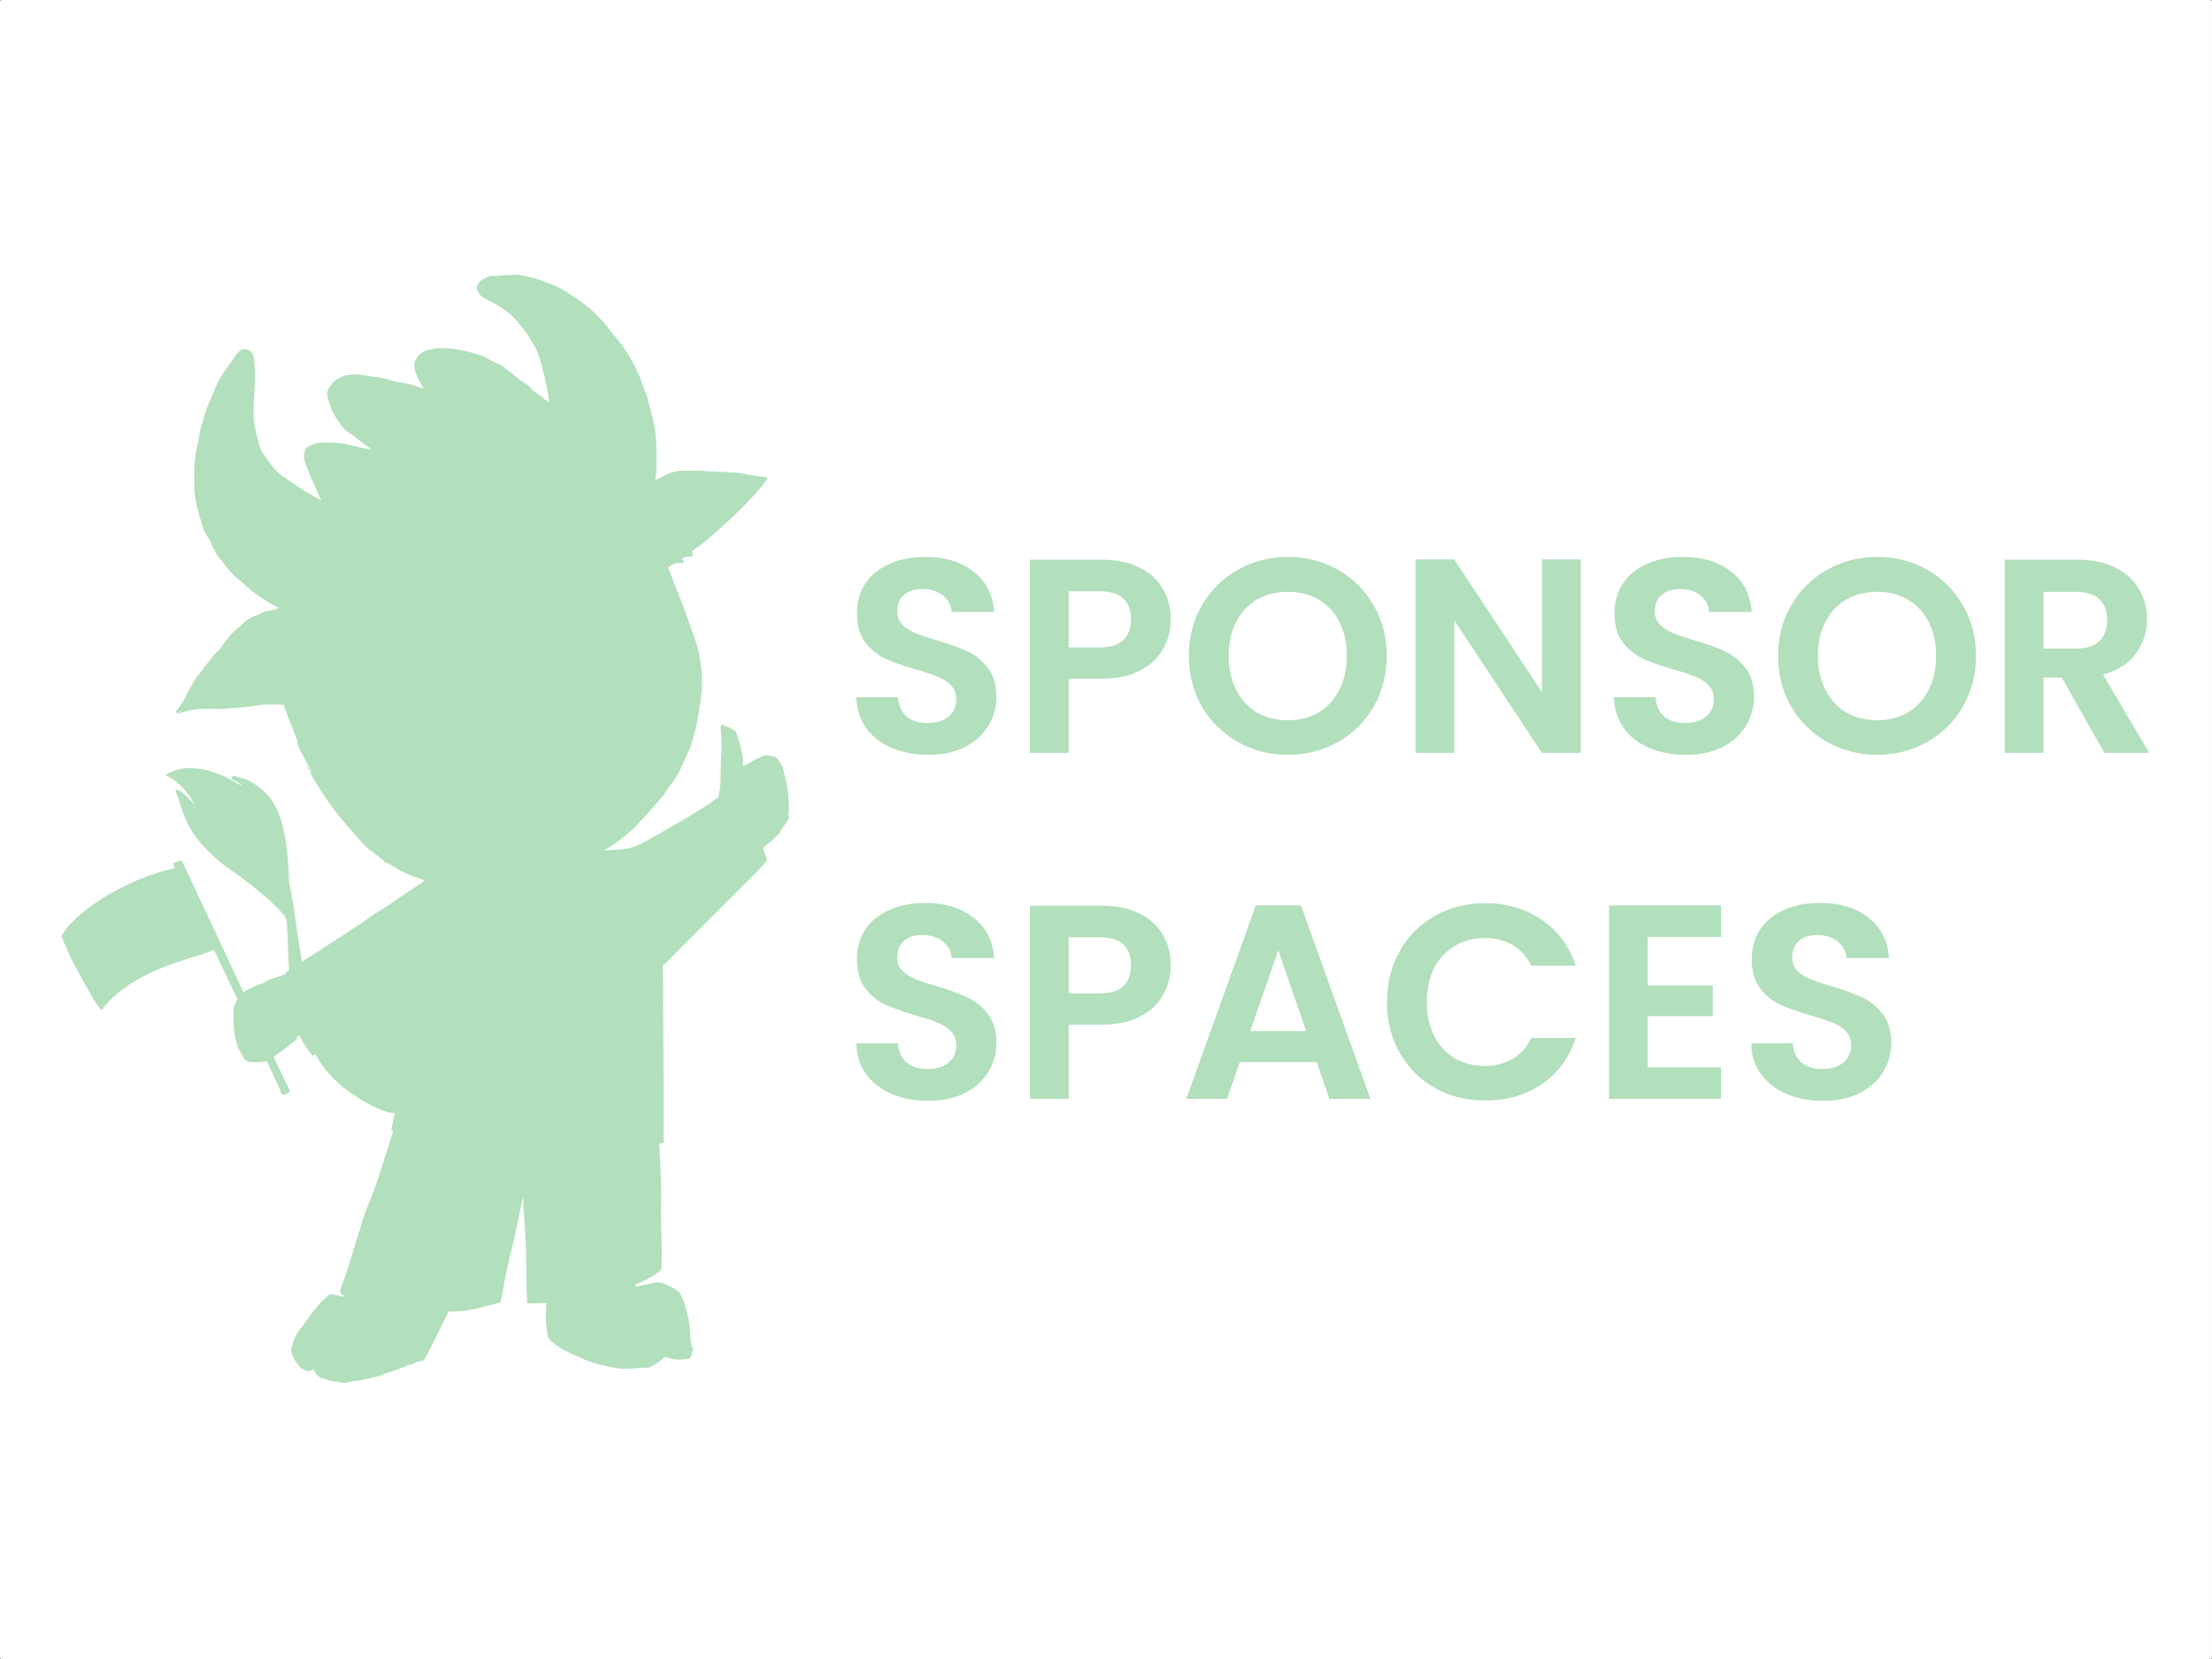 <?xml version="1.0" encoding="UTF-8" standalone="no"?>
<!-- Created with Inkscape (http://www.inkscape.org/) -->

<svg
   width="370.417mm"
   height="277.813mm"
   viewBox="0 0 370.417 277.813"
   version="1.1"
   id="svg2270"
   xml:space="preserve"
   xmlns="http://www.w3.org/2000/svg"
   xmlns:svg="http://www.w3.org/2000/svg"><rect x="0" y="0" width="370.417" height="277.813" fill="#333333" stroke="none"/><defs
     id="defs2267" /><g
     id="layer1"
     transform="translate(-1241.4,907.234)"><g
       id="sponsor_silver_l"
       transform="matrix(1,0,0,1,132.29,-298.574)"
       style="stroke-width:1"><rect
         style="fill:#ffffff;fill-opacity:1;stroke:none;stroke-width:4.233;stroke-linecap:square;-inkscape-stroke:none;paint-order:markers stroke fill;stop-color:#000000"
         id="rect12687"
         width="370.417"
         height="277.812"
         x="1109.109"
         y="-608.659"
         rx="0.251"
         ry="0.188" /><g
         id="g12743-2-3"
         transform="matrix(2.727,0,0,2.727,358.925,-1328.88)"
         style="fill:#b2dfbc;stroke-width:0.367"><g
           id="g12697-7-6"
           style="fill:#b2dfbc;stroke-width:0.367"><path
             style="fill:#b2dfbc;stroke:none;stroke-width:0.097"
             d="m 306.657,280.986 c -0.196,2.8e-4 -0.445,0.011 -0.748,0.035 h -9e-5 c -0.234,0.024 -0.382,0.034 -0.442,0.03 -0.154,-0.009 -0.262,-0.003 -0.327,0.021 -0.11,0.04 -0.268,0.122 -0.473,0.246 -0.074,0.045 -0.133,0.098 -0.176,0.16 -0.056,0.081 -0.092,0.154 -0.109,0.217 -0.017,0.066 -0.006,0.15 0.033,0.253 h 8e-5 c 0.071,0.167 0.179,0.305 0.325,0.413 0.005,-0.004 0.01,-0.007 0.015,-0.011 -0.005,0.004 -0.01,0.007 -0.015,0.011 0.145,0.085 0.293,0.165 0.444,0.241 0.208,0.103 0.356,0.182 0.445,0.236 0.37,0.226 0.675,0.452 0.915,0.68 0.252,0.239 0.524,0.558 0.818,0.956 0.076,0.103 0.163,0.238 0.261,0.403 0.082,0.138 0.166,0.274 0.254,0.409 0.094,0.144 0.164,0.292 0.211,0.442 l 0.13,0.347 0.158,0.49 c 0.038,0.229 0.091,0.45 0.157,0.662 l 0.243,1.175 0.043,0.449 -0.126,-0.106 c -0.225,-0.193 -0.461,-0.372 -0.706,-0.539 -0.125,-0.085 -0.206,-0.153 -0.241,-0.203 -0.089,-0.127 -0.209,-0.236 -0.358,-0.327 -0.29,-0.177 -0.579,-0.393 -0.869,-0.649 -0.086,-0.076 -0.21,-0.17 -0.372,-0.283 -8.9e-4,-9e-4 -0.058,-0.043 -0.169,-0.125 -0.083,-0.062 -0.172,-0.115 -0.267,-0.159 -0.12,-0.055 -0.181,-0.084 -0.183,-0.085 -0.07,-0.035 -0.14,-0.07 -0.211,-0.104 -0.038,-0.018 -0.136,-0.071 -0.296,-0.159 -0.123,-0.068 -0.258,-0.127 -0.404,-0.177 -0.463,-0.158 -0.913,-0.275 -1.352,-0.353 -0.312,-0.055 -0.626,-0.084 -0.943,-0.088 -0.004,-2.9e-4 -0.077,-0.004 -0.219,-0.01 -0.128,-0.005 -0.254,0.007 -0.378,0.038 -9e-4,2.7e-4 -0.034,0.011 -0.098,0.034 -0.05,0.017 -0.111,0.028 -0.184,0.033 -0.059,0.004 -0.136,0.025 -0.232,0.065 l -0.212,0.114 v 7e-5 l -0.116,0.084 -0.084,0.074 c -0.175,0.193 -0.263,0.407 -0.265,0.643 -8.9e-4,0.155 0.058,0.365 0.177,0.63 0.109,0.243 0.231,0.481 0.366,0.711 l 0.051,0.083 c -0.493,-0.2 -1.003,-0.339 -1.53,-0.418 -0.148,-0.022 -0.407,-0.086 -0.777,-0.193 -0.22,-0.063 -0.561,-0.122 -1.024,-0.175 -0.003,-2.8e-4 -0.155,-0.024 -0.456,-0.07 -0.236,-0.036 -0.48,-0.042 -0.732,-0.019 -0.226,0.021 -0.434,0.077 -0.623,0.169 l -0.146,0.076 -0.149,0.104 c -0.193,0.161 -0.341,0.35 -0.443,0.567 -0.056,0.118 -0.068,0.245 -0.038,0.383 0.01,0.142 0.049,0.276 0.116,0.401 0.064,0.241 0.121,0.413 0.169,0.515 0.107,0.224 0.275,0.499 0.504,0.825 0.186,0.265 0.421,0.476 0.704,0.634 0.046,0.026 0.109,0.073 0.188,0.14 0.207,0.177 0.469,0.372 0.785,0.586 0.098,0.066 0.167,0.131 0.206,0.193 l -0.009,8.9e-4 c -0.142,-0.033 -0.284,-0.061 -0.427,-0.085 -0.16,-0.027 -0.302,-0.056 -0.426,-0.087 -0.358,-0.089 -0.678,-0.159 -0.961,-0.207 -0.182,-0.031 -0.388,-0.042 -0.619,-0.033 -0.044,0.084 -0.042,0.14 0.004,0.167 h -8e-5 c -0.046,-0.028 -0.048,-0.084 -0.004,-0.168 l -0.363,-0.006 h -8e-5 c -0.051,-0.005 -0.102,-0.006 -0.152,-0.007 -0.35,-0.003 -0.67,0.093 -0.961,0.286 l -0.074,0.074 c -0.138,0.261 -0.16,0.538 -0.066,0.831 h 9e-5 c 0.292,0.786 0.621,1.558 0.988,2.315 -8.9e-4,0.011 -0.006,0.019 -0.014,0.022 l -0.548,-0.299 -0.504,-0.294 -1.257,-0.843 c -0.18,-0.135 -0.348,-0.282 -0.503,-0.443 -0.224,-0.263 -0.435,-0.54 -0.635,-0.829 -0.181,-0.245 -0.296,-0.469 -0.345,-0.672 -0.076,-0.313 -0.149,-0.626 -0.218,-0.94 -0.074,-0.332 -0.114,-0.671 -0.119,-1.016 -0.004,-0.405 0.007,-0.813 0.035,-1.224 h -9e-5 c 0.065,-0.675 0.063,-1.351 -0.007,-2.026 -0.022,-0.214 -0.061,-0.363 -0.117,-0.445 -0.093,-0.138 -0.241,-0.216 -0.445,-0.236 -0.01,-7.6e-4 -0.02,-9e-4 -0.03,-9e-4 -0.151,-0.003 -0.275,0.064 -0.372,0.198 l -0.021,0.24 a 0.046,0.027 27.811 0 0 0.004,0.015 0.046,0.027 27.811 0 1 -0.004,-0.015 l 0.021,-0.24 c -0.131,0.122 -0.237,0.263 -0.318,0.422 l -0.535,0.727 -0.06,0.1 c -0.196,0.286 -0.354,0.582 -0.474,0.888 -0.035,0.046 -0.057,0.093 -0.067,0.141 l -0.381,0.909 -0.057,0.143 c -0.104,0.26 -0.191,0.523 -0.26,0.789 -0.026,0.101 -0.074,0.273 -0.145,0.515 -0.05,0.172 -0.088,0.347 -0.114,0.524 -0.01,0.071 -0.021,0.136 -0.033,0.193 -0.013,0.064 -0.025,0.129 -0.037,0.194 -0.018,0.102 -0.037,0.198 -0.058,0.29 -0.09,0.404 -0.143,0.777 -0.159,1.12 -0.018,0.385 -0.019,0.92 -0.003,1.606 -0.006,0.055 0.004,0.107 0.03,0.157 0.035,0.343 0.104,0.679 0.206,1.007 0.033,0.22 0.092,0.425 0.176,0.613 0.065,0.32 0.173,0.612 0.324,0.875 6.4e-4,9e-4 0.043,0.064 0.126,0.189 0.065,0.097 0.122,0.212 0.172,0.344 0.049,0.129 0.121,0.283 0.216,0.461 0.073,0.137 0.168,0.277 0.283,0.42 0.204,0.253 0.409,0.505 0.614,0.757 0.147,0.181 0.3,0.335 0.459,0.462 0.228,0.18 0.451,0.377 0.669,0.591 h 8e-5 c 0.215,0.195 0.443,0.372 0.686,0.53 0.331,0.222 0.671,0.429 1.02,0.621 0.084,0.023 0.142,0.071 0.176,0.145 h 7e-5 v 8e-5 c -0.006,9e-4 -0.013,0.003 -0.02,0.005 0.006,-8.9e-4 0.013,-0.004 0.02,-0.005 -0.102,-0.037 -0.149,-0.019 -0.142,0.054 -0.225,0.039 -0.45,0.078 -0.674,0.118 -0.08,0.014 -0.162,0.05 -0.244,0.107 -0.06,0.042 -0.106,0.069 -0.138,0.082 -0.042,0.017 -0.093,0.036 -0.153,0.057 -0.349,0.119 -0.652,0.313 -0.91,0.583 -0.082,0.086 -0.164,0.161 -0.246,0.225 -0.183,0.145 -0.351,0.307 -0.501,0.487 -0.201,0.24 -0.387,0.488 -0.558,0.743 l -0.071,0.108 a 0.057,0.072 11.092 0 1 -0.03,0.026 c -0.058,0.024 -0.111,0.063 -0.159,0.119 -0.312,0.369 -0.583,0.709 -0.814,1.02 v 9e-5 l -0.137,0.179 -0.396,0.505 a 0.075,0.045 77.557 0 0 -0.013,0.038 c -0.003,0.037 -0.013,0.072 -0.033,0.103 -0.156,0.253 -0.301,0.513 -0.435,0.778 -0.123,0.243 -0.309,0.54 -0.557,0.893 -8.9e-4,0.003 -0.017,0.019 -0.046,0.052 -0.034,0.039 -0.036,0.081 -0.006,0.126 4.8e-4,-9e-5 8.2e-4,-1.6e-4 9e-4,-3.2e-4 -4.8e-4,1e-4 -8.2e-4,3.2e-4 -9e-4,3.2e-4 l 0.032,0.021 c 0.03,9e-4 0.056,-0.009 0.076,-0.03 0.051,-0.055 0.113,-0.084 0.185,-0.085 0.028,-6.3e-4 0.03,0.006 0.005,0.021 l -0.212,0.124 c -0.004,0.018 -0.003,0.03 0.006,0.036 a 0.021,0.043 51.599 0 0 0.038,-0.007 c 0.079,-0.053 0.166,-0.088 0.26,-0.105 l 0.399,-0.115 c 0.189,-0.05 0.381,-0.081 0.574,-0.092 0.041,-0.003 0.234,-0.006 0.579,-0.011 0.203,-0.003 0.416,8.9e-4 0.639,0.013 0.015,7.5e-4 0.029,7.5e-4 0.044,0 0.54,-0.035 1.066,-0.075 1.579,-0.122 0.133,-0.011 0.271,-0.029 0.414,-0.05 0.137,-0.021 0.275,-0.041 0.412,-0.061 0.219,-0.032 0.426,-0.048 0.621,-0.049 0.317,-6.4e-4 0.634,0.009 0.951,0.027 0.028,0.129 0.073,0.252 0.135,0.368 0.071,0.243 0.157,0.482 0.258,0.717 l 0.461,1.183 c 3.2e-4,0.025 -0.007,0.044 -0.024,0.059 a 0.027,0.033 57.023 0 0 -0.01,0.032 c 0.062,0.18 0.139,0.354 0.231,0.521 0.219,0.398 0.427,0.802 0.624,1.212 0.005,0.011 0.009,0.022 0.011,0.031 0.013,0.053 0.003,0.061 -0.033,0.025 -0.006,-0.006 -0.013,-0.016 -0.018,-0.026 -0.101,-0.193 -0.207,-0.383 -0.319,-0.569 -0.007,-0.013 -0.009,-0.013 -0.004,8.9e-4 0.055,0.142 0.153,0.34 0.295,0.595 0.642,1.157 1.359,2.195 2.149,3.114 0.263,0.307 0.472,0.546 0.624,0.719 0.198,0.224 0.339,0.382 0.424,0.475 0.187,0.203 0.341,0.349 0.463,0.438 0.348,0.254 0.685,0.521 1.011,0.802 0.017,0.014 0.04,0.018 0.071,0.011 -0.037,-0.032 -0.074,-0.063 -0.112,-0.093 -0.038,-0.031 -0.076,-0.06 -0.115,-0.09 -5.2e-4,-4.9e-4 -3.1e-4,-3.3e-4 -8.2e-4,-7.5e-4 2.9e-4,1.6e-4 5.3e-4,4.7e-4 8.2e-4,6.3e-4 0.039,0.029 0.077,0.059 0.115,0.09 0.038,0.03 0.075,0.062 0.112,0.093 l 0.053,0.011 c 0.539,0.368 1.06,0.638 1.561,0.812 0.338,0.117 0.565,0.199 0.682,0.247 h 9e-5 c -0.015,0.033 -0.039,0.056 -0.074,0.07 h -9e-5 l -0.844,0.561 -0.283,0.188 -0.748,0.51 -0.411,0.271 v 9e-5 l -0.739,0.477 -0.268,0.178 -0.79,0.55 -0.338,0.22 -1.322,0.857 -0.321,0.209 -0.799,0.519 -0.327,0.209 -0.278,0.181 -0.235,-1.478 -0.041,-0.266 -0.075,-0.568 -0.19,-1.33 c -0.003,7.5e-4 -0.005,0.003 -0.006,0.003 0.003,-8.9e-4 0.005,-0.003 0.006,-0.004 l -0.118,-0.61 c -0.015,-0.136 -0.039,-0.268 -0.072,-0.395 -0.036,-0.137 -0.055,-0.264 -0.059,-0.38 -0.021,-0.716 -0.07,-1.405 -0.149,-2.066 -0.044,-0.371 -0.132,-0.815 -0.264,-1.33 -0.114,-0.446 -0.273,-0.853 -0.477,-1.222 -0.137,-0.248 -0.303,-0.473 -0.5,-0.675 -0.203,-0.209 -0.425,-0.396 -0.667,-0.562 -0.205,-0.141 -0.423,-0.258 -0.653,-0.35 -0.067,-0.027 -0.176,-0.058 -0.327,-0.094 -0.111,-0.026 -0.22,-0.059 -0.327,-0.098 a 0.055,0.051 42.184 0 0 -0.04,7.5e-4 c -0.102,0.044 -0.13,0.105 -0.085,0.184 0.022,0.038 0.067,0.072 0.137,0.103 0.187,0.083 0.353,0.197 0.498,0.342 0.01,0.01 0.009,0.011 -0.004,0.005 l -0.852,-0.462 c -0.242,-0.133 -0.496,-0.241 -0.76,-0.324 -0.332,-0.15 -0.679,-0.245 -1.043,-0.285 -0.419,-0.046 -0.746,-0.05 -0.979,-0.014 -0.275,0.043 -0.54,0.121 -0.794,0.233 -0.093,0.041 -0.173,0.088 -0.239,0.141 a 0.048,0.048 0 0 0 0.011,0.082 c 0.218,0.095 0.411,0.21 0.581,0.347 0.14,0.113 0.301,0.267 0.484,0.463 0.273,0.293 0.489,0.627 0.649,1.003 -0.249,-0.36 -0.553,-0.658 -0.913,-0.895 -0.079,-0.06 -0.158,-0.079 -0.238,-0.058 a 0.026,0.026 0 0 0 -0.018,0.035 c 0.106,0.285 0.202,0.562 0.29,0.83 0.134,0.411 0.226,0.676 0.277,0.797 0.291,0.694 0.697,1.313 1.216,1.857 0.14,0.147 0.328,0.333 0.562,0.557 0.22,0.212 0.422,0.382 0.605,0.512 0.131,0.093 0.262,0.188 0.391,0.283 0.125,0.092 0.255,0.186 0.391,0.283 0.577,0.408 1.132,0.844 1.664,1.309 0.461,0.373 0.884,0.783 1.272,1.231 0.075,0.115 0.13,0.231 0.165,0.35 0.021,0.018 0.041,0.036 0.062,0.053 -0.021,-0.017 -0.042,-0.035 -0.062,-0.053 l 0.036,0.701 0.032,0.633 c 0.009,0.56 0.035,1.12 0.077,1.678 l -9e-4,0.009 c -0.04,0.053 -0.102,0.086 -0.187,0.098 a 0.028,0.028 0 0 0 -0.024,0.032 c 0.006,0.042 0.003,0.079 -0.01,0.113 l -0.675,0.236 c -0.241,0.069 -0.466,0.173 -0.674,0.313 0.004,8.9e-4 0.007,0.004 0.01,0.006 -0.003,-0.003 -0.006,-0.005 -0.01,-0.006 -0.43,0.139 -0.84,0.328 -1.23,0.565 l -0.053,-0.088 -0.867,-1.879 -2.829,-6.031 c -0.041,-0.086 -0.104,-0.112 -0.191,-0.076 l -0.338,0.139 a 0.07,0.063 65.964 0 0 -0.029,0.093 l 0.112,0.228 c 0.22,0.453 0.436,0.908 0.646,1.366 8.3e-4,0.003 0.01,0.017 0.028,0.045 -0.018,-0.028 -0.027,-0.043 -0.028,-0.045 -0.21,-0.458 -0.426,-0.913 -0.646,-1.366 -0.416,0.077 -0.823,0.186 -1.222,0.327 4.7e-4,0.009 8.9e-4,0.018 0.004,0.026 -0.003,-0.009 -0.003,-0.017 -0.004,-0.026 -1.161,0.37 -2.302,0.918 -3.424,1.644 -0.727,0.471 -1.344,0.972 -1.849,1.504 -0.051,0.054 -0.193,0.247 -0.427,0.578 -0.003,0.003 -0.017,0.021 -0.046,0.054 -0.043,0.051 -0.039,0.103 0.013,0.158 0.017,0.018 0.03,0.038 0.038,0.061 0.236,0.603 0.484,1.15 0.745,1.64 l 0.158,0.295 c 0.023,0.068 0.06,0.132 0.111,0.191 -0.005,0.015 -6.3e-4,0.028 0.014,0.04 l 0.228,0.413 c 0.201,0.359 0.403,0.717 0.607,1.073 0.143,0.249 0.307,0.481 0.492,0.697 a 0.044,0.044 0 0 0 0.068,-8.9e-4 c 0.351,-0.447 0.748,-0.838 1.19,-1.175 0.597,-0.454 1.308,-0.864 2.133,-1.23 0.387,-0.172 0.911,-0.369 1.572,-0.593 0.088,-0.03 0.356,-0.114 0.805,-0.252 0.392,-0.121 0.776,-0.255 1.154,-0.404 a 0.025,0.025 68.918 0 1 0.032,0.013 l 1.254,2.634 0.186,0.383 v 7e-5 c -0.144,0.21 -0.23,0.437 -0.261,0.681 -0.004,0.034 1.7e-4,0.081 0.013,0.139 0.011,0.048 0.013,0.096 0.009,0.144 -0.009,0.084 -0.013,0.127 -0.013,0.13 -0.013,0.57 0.059,1.129 0.212,1.676 0.031,0.111 0.081,0.225 0.148,0.342 0.098,0.168 0.194,0.337 0.288,0.508 0.075,0.135 0.194,0.211 0.355,0.228 0.289,0.03 0.559,0.022 0.811,-0.023 l 0.241,-0.009 c 0.285,0.589 0.559,1.183 0.822,1.781 0.004,0.01 0.017,0.057 0.038,0.143 0.021,0.083 0.082,0.121 0.184,0.114 0.126,-0.009 0.243,-0.077 0.349,-0.205 a 0.042,0.041 58.008 0 0 0.005,-0.044 l -0.984,-2.058 c 0.016,-0.032 0.041,-0.059 0.074,-0.08 l 0.167,-0.125 c 0.401,-0.274 0.789,-0.566 1.164,-0.875 a 0.04,0.038 68.884 0 0 0.013,-0.034 c -0.009,-0.105 0.038,-0.18 0.139,-0.224 l 0.063,0.086 c 0.191,0.397 0.436,0.776 0.734,1.135 a 0.069,0.069 0 0 0 0.097,0.009 c 0.037,-0.03 0.072,-0.046 0.106,-0.047 0.212,0.342 0.39,0.614 0.536,0.815 0.053,0.074 0.123,0.156 0.209,0.248 0.086,0.091 0.159,0.171 0.219,0.238 0.342,0.381 0.747,0.733 1.215,1.055 0.211,0.145 0.363,0.247 0.455,0.305 0.004,-6.3e-4 0.007,-8.9e-4 0.011,-0.003 -0.004,7.5e-4 -0.007,9e-4 -0.011,0.003 0.44,0.292 0.92,0.542 1.44,0.75 0.262,0.105 0.529,0.168 0.8,0.19 l -0.214,1.043 a 0.026,0.033 17.927 0 0 0.013,0.033 l 0.107,0.055 c -0.209,0.634 -0.468,1.441 -0.777,2.423 -0.194,0.615 -0.418,1.237 -0.672,1.866 -0.141,0.35 -0.238,0.598 -0.289,0.743 -0.088,0.251 -0.171,0.504 -0.248,0.759 -0.257,0.854 -0.52,1.706 -0.789,2.557 -0.072,0.229 -0.148,0.457 -0.228,0.686 -0.08,0.228 -0.159,0.455 -0.239,0.683 -0.045,0.127 -0.009,0.219 0.107,0.276 a 0.029,0.034 10.855 0 1 0.016,0.029 c 2.9e-4,0.019 0.011,0.025 0.033,0.018 0.043,-0.013 0.058,0.003 0.045,0.046 l -0.06,0.06 a 0.038,0.027 31.576 0 1 -0.036,0.003 c -0.242,-0.106 -0.495,-0.155 -0.758,-0.146 -0.158,0.122 -0.268,0.212 -0.329,0.271 -0.391,0.372 -0.734,0.784 -1.03,1.236 0.004,0.01 0.007,0.02 0.013,0.028 -0.005,-0.007 -0.009,-0.017 -0.013,-0.028 -0.158,0.221 -0.32,0.439 -0.487,0.654 -0.234,0.301 -0.401,0.677 -0.502,1.13 -0.03,0.135 -0.014,0.278 0.049,0.426 0.09,0.213 0.185,0.384 0.285,0.515 0.143,0.217 0.333,0.368 0.571,0.453 0.077,0.028 0.149,0.034 0.214,0.018 0.073,-0.018 0.14,-0.051 0.201,-0.099 a 0.019,0.019 0 0 1 0.028,0.005 l 0.081,0.13 c 5e-4,-9e-4 8.4e-4,-0.003 9e-4,-0.003 -4.8e-4,7.3e-4 -8.2e-4,0.003 -9e-4,0.003 0.099,0.208 0.257,0.346 0.475,0.413 0.14,0.043 0.28,0.084 0.421,0.122 0.118,0.032 0.261,0.059 0.429,0.081 0.1,0.013 0.199,0.027 0.297,0.044 0.122,0.02 0.222,0.027 0.299,0.02 0.124,-0.011 0.246,-0.038 0.366,-0.08 v -9e-5 h 8e-5 c 0.499,-0.059 0.99,-0.159 1.472,-0.301 0.029,-0.009 0.059,-0.014 0.092,-0.017 0.048,-0.005 0.079,-0.009 0.092,-0.015 0.267,-0.111 0.495,-0.196 0.682,-0.256 0.449,-0.143 0.857,-0.295 1.223,-0.456 a 0.079,0.049 27.717 0 1 0.041,-0.003 l 0.074,0.014 a 0.036,0.046 31.669 0 0 0.036,-0.013 c 0.057,-0.055 0.123,-0.095 0.198,-0.119 0.1,-0.032 0.2,-0.062 0.301,-0.09 a 0.087,0.049 31.409 0 1 0.041,8.9e-4 c 0.047,0.013 0.087,-1.5e-4 0.122,-0.038 0.059,-0.065 0.105,-0.128 0.139,-0.188 0.227,-0.405 0.439,-0.818 0.637,-1.238 l 0.442,-0.887 0.327,-0.676 c 0.304,-0.005 0.607,-0.023 0.909,-0.055 0.251,-0.026 0.527,-0.074 0.83,-0.145 0.46,-0.107 0.923,-0.227 1.389,-0.36 0.052,-0.015 0.084,-0.049 0.094,-0.102 0.085,-0.424 0.162,-0.848 0.233,-1.272 0.048,-0.29 0.171,-0.846 0.369,-1.668 0.204,-0.847 0.354,-1.517 0.45,-2.009 0.086,-0.439 0.178,-0.877 0.278,-1.314 0.009,-0.037 0.021,-0.05 0.038,-0.038 a 0.03,0.047 10.845 0 1 0.014,0.036 c -0.004,0.368 -0.003,0.585 0.003,0.652 0.107,1.175 0.163,2.225 0.167,3.152 8.9e-4,0.236 0.004,0.459 0.009,0.668 0.005,0.223 0.007,0.446 0.007,0.669 0,0.325 0.015,0.648 0.044,0.971 0.006,0.064 1.8e-4,0.126 -0.016,0.187 -0.018,0.065 0.024,0.101 0.124,0.108 0.355,0.025 0.714,0.017 1.077,-0.024 0.402,-0.029 0.805,-0.064 1.208,-0.103 0.042,-0.004 0.085,-0.009 0.131,-0.015 -0.046,0.006 -0.09,0.011 -0.131,0.015 -0.403,0.04 -0.806,0.074 -1.208,0.103 l -0.031,0.709 c -0.015,0.484 0.035,0.959 0.151,1.427 0.018,0.071 0.067,0.139 0.148,0.202 0.295,0.232 0.539,0.403 0.732,0.512 0.19,0.108 0.568,0.287 1.135,0.539 0.264,0.121 0.535,0.226 0.811,0.317 0.551,0.15 1.036,0.252 1.453,0.308 0.339,0.045 0.705,0.045 1.1,-9e-4 0.096,-0.011 0.198,-0.018 0.308,-0.02 0.103,-0.003 0.206,-0.009 0.309,-0.018 a 0.073,0.046 46.847 0 1 0.038,0.01 c 0.032,0.017 0.068,0.017 0.109,-8.9e-4 0.348,-0.155 0.649,-0.345 0.903,-0.573 0.054,-0.049 0.104,-0.079 0.149,-0.092 0.004,-0.005 0.006,-0.009 0.01,-0.013 -0.004,0.005 -0.006,0.009 -0.01,0.013 0.426,0.171 0.869,0.213 1.328,0.124 v -9e-5 c 0.141,-0.005 0.225,-0.068 0.253,-0.188 0.011,-0.049 0.025,-0.086 0.04,-0.11 a 0.048,0.059 52.199 0 0 0.009,-0.037 c -0.009,-0.054 -0.004,-0.106 0.014,-0.157 0.083,-0.059 0.086,-0.11 0.01,-0.151 -0.027,-0.111 -0.045,-0.177 -0.053,-0.199 -0.035,-0.09 -0.049,-0.171 -0.044,-0.243 l -0.018,-0.127 c -0.018,-0.148 -0.029,-0.296 -0.036,-0.445 -0.009,-0.2 -0.02,-0.348 -0.034,-0.444 -0.036,-0.246 -0.086,-0.49 -0.149,-0.73 -0.079,-0.3 -0.127,-0.476 -0.143,-0.527 -0.054,-0.175 -0.125,-0.344 -0.213,-0.505 -8.9e-4,-0.003 -0.021,-0.047 -0.059,-0.133 -0.023,-0.052 -0.055,-0.094 -0.098,-0.126 -0.294,-0.224 -0.626,-0.401 -0.998,-0.532 v -7e-5 c -0.135,-0.05 -0.297,-0.057 -0.484,-0.019 -0.555,0.111 -0.924,0.19 -1.107,0.237 a 0.037,0.042 59.971 0 1 -0.037,-0.007 c -0.029,-0.025 -0.053,-0.062 -0.072,-0.111 0.508,-0.195 0.986,-0.446 1.435,-0.755 0.069,-0.048 0.124,-0.106 0.165,-0.175 0.032,-0.055 0.049,-0.129 0.049,-0.225 8.1e-4,-0.22 0.003,-0.441 0.005,-0.661 0.003,-0.225 9e-4,-0.445 -0.005,-0.66 -0.015,-0.562 -0.028,-1.124 -0.036,-1.686 -0.003,-0.191 -8.9e-4,-0.472 0.006,-0.844 0.013,-0.603 8.2e-4,-1.279 -0.034,-2.027 -0.036,-0.779 -0.064,-1.31 -0.084,-1.592 -0.01,-0.005 -0.017,-0.011 -0.021,-0.021 -0.021,-0.005 -0.037,-0.014 -0.05,-0.026 0.013,0.013 0.029,0.021 0.05,0.026 0,3e-5 -2e-5,7e-5 0,9e-5 0.004,0.01 0.011,0.017 0.021,0.021 0.071,-0.05 0.149,-0.08 0.235,-0.092 a 0.035,0.033 5.081 0 0 0.028,-0.022 c 0.018,-0.057 0.019,-0.113 8.9e-4,-0.169 l 0.007,-1.46 c 2.9e-4,-1.597 -0.006,-3.195 -0.02,-4.792 -0.004,-0.401 -0.006,-1.456 -0.01,-3.167 -2.8e-4,-0.119 -0.007,-0.502 -0.023,-1.151 h 8e-5 c -3e-5,-4e-5 -5e-5,-9e-5 -8e-5,-1.6e-4 v -0.074 c -2.9e-4,-0.048 0.014,-0.087 0.044,-0.118 0.034,0.014 0.07,7.4e-4 0.108,-0.038 0.081,-0.084 0.161,-0.168 0.24,-0.254 l 0.716,-0.732 0.653,-0.651 h 9e-5 l 0.57,-0.572 1.957,-1.962 1.139,-1.142 c 0.35,-0.33 0.681,-0.678 0.993,-1.044 l -0.27,-0.751 v -9e-5 c 0.015,-0.028 0.038,-0.049 0.067,-0.063 v 7e-5 c 0.327,-0.255 0.636,-0.532 0.927,-0.833 l 0.378,-0.58 0.234,-0.364 a 0.043,0.038 52.021 0 0 8.9e-4,-0.038 c -0.033,-0.076 -0.045,-0.154 -0.036,-0.233 0.011,-0.093 0.016,-0.141 0.016,-0.142 0.022,-0.635 -0.036,-1.26 -0.175,-1.876 -0.099,-0.441 -0.15,-0.665 -0.152,-0.673 -0.066,-0.215 -0.174,-0.422 -0.324,-0.62 -0.096,-0.128 -0.212,-0.201 -0.347,-0.22 -0.106,-0.015 -0.16,-0.022 -0.163,-0.023 -0.112,-0.022 -0.226,-0.033 -0.341,-0.033 l -0.316,0.158 -0.265,0.122 v -9e-5 l -0.684,0.383 v 7e-5 l -0.041,0.013 c 0.009,-0.254 -9e-4,-0.469 -0.031,-0.646 -0.08,-0.468 -0.215,-0.96 -0.406,-1.477 a 0.067,0.067 11.997 0 0 -0.025,-0.032 c -0.198,-0.142 -0.414,-0.249 -0.647,-0.32 a 0.081,0.059 70.131 0 1 -0.034,-0.023 c -0.03,-0.034 -0.068,-0.056 -0.113,-0.065 a 0.054,0.052 34.771 0 0 -0.039,0.009 c -0.06,0.043 -0.087,0.108 -0.082,0.195 0.006,0.107 0.014,0.197 0.021,0.269 0.013,0.127 0.021,0.216 0.023,0.269 0.015,0.501 0.014,0.882 -0.005,1.142 -0.027,0.374 -0.038,0.747 -0.034,1.121 0.005,0.392 -0.013,0.704 -0.051,0.937 -0.045,0.275 -0.071,0.453 -0.078,0.534 h -9e-5 c -0.206,0.119 -0.403,0.253 -0.592,0.402 l -0.626,0.393 -0.276,0.171 -0.504,0.315 -0.242,0.141 v 8e-5 l -0.44,0.244 -0.668,0.387 -0.295,0.179 -0.569,0.317 -0.556,0.296 c -0.009,-9e-4 -0.018,0.005 -0.027,0.019 -0.191,0.095 -0.385,0.169 -0.584,0.224 l -0.116,0.032 c -0.324,0.052 -0.651,0.086 -0.98,0.102 v 7e-5 l -0.211,0.014 c -0.108,0.005 -0.193,0.015 -0.253,0.03 -0.036,0.009 -0.054,-9e-4 -0.054,-0.032 l 0.372,-0.243 c 0.505,-0.317 0.974,-0.68 1.406,-1.089 0.647,-0.675 1.225,-1.318 1.734,-1.928 0.101,-0.121 0.202,-0.26 0.303,-0.417 0.082,-0.126 0.172,-0.254 0.273,-0.382 0.22,-0.282 0.407,-0.586 0.56,-0.91 0.102,-0.218 0.155,-0.33 0.158,-0.335 0.072,-0.15 0.139,-0.302 0.201,-0.457 0.022,-0.054 0.044,-0.104 0.067,-0.15 0.025,-0.049 0.049,-0.098 0.074,-0.147 0.037,-0.075 0.069,-0.15 0.094,-0.227 0.12,-0.373 0.231,-0.748 0.335,-1.126 0.166,-0.815 0.282,-1.505 0.346,-2.069 0.125,-1.098 0.016,-2.199 -0.327,-3.304 -0.033,-0.105 -0.109,-0.321 -0.229,-0.649 -0.064,-0.176 -0.14,-0.392 -0.228,-0.648 -0.172,-0.503 -0.358,-1.001 -0.558,-1.493 -0.133,-0.328 -0.237,-0.59 -0.31,-0.785 -0.126,-0.336 -0.251,-0.668 -0.375,-0.996 0.235,-0.204 0.505,-0.297 0.809,-0.278 0.043,0.003 0.074,-6e-4 0.096,-0.009 0.048,-0.02 0.062,-0.054 0.043,-0.103 -0.005,-0.011 -0.026,-0.038 -0.064,-0.077 -0.043,-0.045 -0.027,-0.085 0.05,-0.121 0.042,-0.02 0.186,-0.053 0.429,-0.099 h 9e-5 c 0.096,0.079 0.137,0.055 0.125,-0.072 h 7e-5 c 0.043,-0.075 0.035,-0.141 -0.025,-0.197 a 0.02,0.019 46.878 0 1 -4.8e-4,-0.029 c 0.108,-0.103 0.224,-0.194 0.35,-0.275 0.142,-0.091 0.278,-0.191 0.407,-0.299 1.107,-0.92 2.15,-1.908 3.129,-2.965 0.249,-0.269 0.481,-0.551 0.697,-0.846 0.029,-0.04 0.04,-0.075 0.034,-0.105 -0.01,-0.047 -0.048,-0.072 -0.113,-0.075 -8.9e-4,8.9e-4 -0.003,0.003 -0.003,0.005 8.9e-4,-9e-4 0.003,-0.003 0.003,-0.005 -0.648,-0.08 -1.075,-0.145 -1.282,-0.194 -0.199,-0.048 -0.377,-0.075 -0.532,-0.082 -0.217,-0.01 -0.327,-0.015 -0.33,-0.016 -0.264,-0.023 -0.529,-0.035 -0.794,-0.035 v -8e-5 c -0.143,-0.022 -0.286,-0.029 -0.429,-0.022 -0.085,0.005 -0.17,-6.9e-4 -0.257,-0.015 -0.145,-0.024 -0.303,-0.033 -0.473,-0.028 -0.165,0.005 -0.502,0.004 -1.012,-0.005 h -9e-5 c -0.296,0.015 -0.579,0.081 -0.849,0.198 -0.003,9e-4 -0.058,0.021 -0.163,0.059 -0.08,0.029 -0.15,0.075 -0.21,0.138 -0.138,0.069 -0.282,0.125 -0.43,0.167 0.018,-0.112 0.035,-0.224 0.051,-0.336 0.015,-0.109 0.023,-0.222 0.023,-0.339 v -1.182 c -1.9e-4,-0.708 -0.089,-1.405 -0.266,-2.09 -0.071,-0.276 -0.147,-0.55 -0.228,-0.824 -2.8e-4,7.6e-4 -6.4e-4,9e-4 -8.9e-4,0.003 2.8e-4,-7.4e-4 6.2e-4,-8.9e-4 8.9e-4,-0.003 -0.059,-0.289 -0.15,-0.567 -0.274,-0.834 l -0.274,-0.749 c -0.287,-0.672 -0.642,-1.305 -1.064,-1.9 l -0.36,-0.456 -0.716,-0.897 c -0.004,-0.009 -0.01,-0.016 -0.019,-0.019 -0.093,-0.104 -0.189,-0.205 -0.288,-0.304 -0.003,-0.003 -0.082,-0.085 -0.238,-0.247 -0.164,-0.169 -0.367,-0.349 -0.611,-0.539 -0.326,-0.254 -0.601,-0.445 -0.825,-0.574 -0.484,-0.363 -1.011,-0.639 -1.581,-0.828 -0.095,-0.032 -0.225,-0.079 -0.39,-0.141 -0.13,-0.049 -0.263,-0.09 -0.398,-0.124 -0.471,-0.117 -0.784,-0.183 -0.937,-0.199 -0.079,-0.007 -0.177,-0.011 -0.295,-0.011 z"
             id="path4814-0-0" /><path
             id="path12699-9-6"
             style="font-weight:600;font-size:16.996px;font-family:Poppins;-inkscape-font-specification:'Poppins Semi-Bold';fill:#b2dfbc;stroke-width:1.552;stroke-linecap:square;paint-order:markers stroke fill"
             d="m 331.901,298.306 c -0.816,0 -1.541,0.142 -2.176,0.425 -0.635,0.272 -1.128,0.668 -1.479,1.19 -0.351,0.521 -0.527,1.133 -0.527,1.836 0,0.748 0.17,1.348 0.51,1.801 0.351,0.442 0.764,0.776 1.24,1.003 0.487,0.215 1.116,0.436 1.887,0.662 0.567,0.159 1.009,0.306 1.326,0.442 0.329,0.125 0.6,0.3 0.815,0.527 0.215,0.227 0.323,0.515 0.323,0.867 0,0.431 -0.159,0.782 -0.476,1.054 -0.317,0.261 -0.753,0.391 -1.308,0.391 -0.544,0 -0.975,-0.142 -1.292,-0.425 -0.306,-0.283 -0.476,-0.669 -0.51,-1.156 h -2.55 c 0.011,0.725 0.21,1.354 0.595,1.887 0.385,0.533 0.907,0.94 1.564,1.224 0.669,0.283 1.416,0.425 2.243,0.425 0.872,0 1.626,-0.159 2.261,-0.476 0.635,-0.329 1.116,-0.765 1.444,-1.308 0.329,-0.544 0.493,-1.133 0.493,-1.768 0,-0.736 -0.175,-1.331 -0.527,-1.784 -0.351,-0.453 -0.771,-0.793 -1.258,-1.02 -0.487,-0.227 -1.116,-0.453 -1.887,-0.68 -0.567,-0.17 -1.008,-0.317 -1.325,-0.442 -0.306,-0.136 -0.567,-0.306 -0.782,-0.51 -0.204,-0.215 -0.306,-0.482 -0.306,-0.799 0,-0.453 0.136,-0.799 0.408,-1.037 0.283,-0.238 0.657,-0.357 1.122,-0.357 0.533,0 0.958,0.136 1.275,0.408 0.329,0.261 0.504,0.595 0.527,1.003 h 2.617 c -0.079,-1.065 -0.504,-1.892 -1.275,-2.482 -0.759,-0.601 -1.75,-0.901 -2.974,-0.901 z m 22.282,0 c -1.11,0 -2.13,0.261 -3.059,0.782 -0.929,0.521 -1.666,1.246 -2.21,2.176 -0.544,0.918 -0.816,1.955 -0.816,3.11 0,1.167 0.272,2.215 0.816,3.144 0.544,0.918 1.281,1.637 2.21,2.159 0.929,0.521 1.949,0.782 3.059,0.782 1.11,0 2.13,-0.261 3.059,-0.782 0.929,-0.521 1.66,-1.241 2.193,-2.159 0.544,-0.929 0.815,-1.977 0.815,-3.144 0,-1.156 -0.272,-2.193 -0.815,-3.11 -0.533,-0.929 -1.264,-1.654 -2.193,-2.176 -0.918,-0.521 -1.938,-0.782 -3.059,-0.782 z m 24.236,0 c -0.816,0 -1.541,0.142 -2.176,0.425 -0.635,0.272 -1.127,0.668 -1.478,1.19 -0.351,0.521 -0.527,1.133 -0.527,1.836 0,0.748 0.17,1.348 0.51,1.801 0.351,0.442 0.765,0.776 1.241,1.003 0.487,0.215 1.116,0.436 1.887,0.662 0.567,0.159 1.008,0.306 1.325,0.442 0.329,0.125 0.601,0.3 0.816,0.527 0.215,0.227 0.323,0.515 0.323,0.867 0,0.431 -0.159,0.782 -0.476,1.054 -0.317,0.261 -0.754,0.391 -1.309,0.391 -0.544,0 -0.974,-0.142 -1.291,-0.425 -0.306,-0.283 -0.476,-0.669 -0.51,-1.156 h -2.549 c 0.011,0.725 0.21,1.354 0.595,1.887 0.385,0.533 0.906,0.94 1.563,1.224 0.669,0.283 1.417,0.425 2.244,0.425 0.872,0 1.626,-0.159 2.26,-0.476 0.635,-0.329 1.116,-0.765 1.445,-1.308 0.329,-0.544 0.493,-1.133 0.493,-1.768 0,-0.736 -0.176,-1.331 -0.527,-1.784 -0.351,-0.453 -0.771,-0.793 -1.258,-1.02 -0.487,-0.227 -1.116,-0.453 -1.887,-0.68 -0.567,-0.17 -1.008,-0.317 -1.325,-0.442 -0.306,-0.136 -0.567,-0.306 -0.782,-0.51 -0.204,-0.215 -0.306,-0.482 -0.306,-0.799 0,-0.453 0.136,-0.799 0.408,-1.037 0.283,-0.238 0.657,-0.357 1.121,-0.357 0.533,0 0.958,0.136 1.275,0.408 0.329,0.261 0.504,0.595 0.527,1.003 h 2.617 c -0.079,-1.065 -0.504,-1.892 -1.274,-2.482 -0.759,-0.601 -1.751,-0.901 -2.974,-0.901 z m 11.948,0 c -1.11,0 -2.13,0.261 -3.059,0.782 -0.929,0.521 -1.665,1.246 -2.209,2.176 -0.544,0.918 -0.816,1.955 -0.816,3.11 0,1.167 0.272,2.215 0.816,3.144 0.544,0.918 1.28,1.637 2.209,2.159 0.929,0.521 1.949,0.782 3.059,0.782 1.11,0 2.13,-0.261 3.059,-0.782 0.929,-0.521 1.66,-1.241 2.193,-2.159 0.544,-0.929 0.816,-1.977 0.816,-3.144 0,-1.156 -0.272,-2.193 -0.816,-3.11 -0.533,-0.929 -1.264,-1.654 -2.193,-2.176 -0.918,-0.521 -1.938,-0.782 -3.059,-0.782 z m -28.349,0.153 v 11.88 h 2.379 v -8.141 l 5.388,8.141 h 2.38 v -11.88 h -2.38 v 8.158 l -5.388,-8.158 z m -23.676,0.017 v 11.863 h 2.379 v -4.555 h 1.989 c 0.974,0 1.779,-0.17 2.414,-0.51 0.646,-0.34 1.116,-0.787 1.41,-1.343 0.306,-0.555 0.459,-1.15 0.459,-1.785 0,-0.703 -0.164,-1.331 -0.493,-1.886 -0.317,-0.555 -0.799,-0.992 -1.445,-1.309 -0.646,-0.317 -1.428,-0.476 -2.346,-0.476 z m 59.86,0 v 11.863 h 2.38 v -4.623 h 1.122 l 2.617,4.623 h 2.753 l -2.839,-4.81 c 0.895,-0.238 1.569,-0.668 2.023,-1.291 0.453,-0.635 0.68,-1.343 0.68,-2.124 0,-0.68 -0.164,-1.292 -0.493,-1.836 -0.317,-0.555 -0.799,-0.992 -1.445,-1.309 -0.646,-0.329 -1.428,-0.493 -2.346,-0.493 z m -57.481,1.938 h 1.887 c 1.292,0 1.937,0.578 1.937,1.733 0,0.544 -0.158,0.969 -0.475,1.275 -0.317,0.295 -0.805,0.442 -1.462,0.442 h -1.887 z m 13.461,0.034 c 0.714,0 1.342,0.159 1.886,0.476 0.544,0.317 0.969,0.776 1.275,1.377 0.306,0.589 0.459,1.281 0.459,2.074 0,0.793 -0.153,1.49 -0.459,2.09 -0.306,0.601 -0.731,1.065 -1.275,1.394 -0.544,0.317 -1.172,0.476 -1.886,0.476 -0.714,0 -1.349,-0.159 -1.904,-0.476 -0.544,-0.329 -0.969,-0.793 -1.275,-1.394 -0.306,-0.601 -0.459,-1.297 -0.459,-2.09 0,-0.793 0.153,-1.485 0.459,-2.074 0.306,-0.601 0.731,-1.059 1.275,-1.377 0.555,-0.317 1.19,-0.476 1.904,-0.476 z m 36.184,0 c 0.714,0 1.343,0.159 1.887,0.476 0.544,0.317 0.969,0.776 1.275,1.377 0.306,0.589 0.459,1.281 0.459,2.074 0,0.793 -0.153,1.49 -0.459,2.09 -0.306,0.601 -0.731,1.065 -1.275,1.394 -0.544,0.317 -1.173,0.476 -1.887,0.476 -0.714,0 -1.348,-0.159 -1.903,-0.476 -0.544,-0.329 -0.969,-0.793 -1.275,-1.394 -0.306,-0.601 -0.459,-1.297 -0.459,-2.09 0,-0.793 0.153,-1.485 0.459,-2.074 0.306,-0.601 0.731,-1.059 1.275,-1.377 0.555,-0.317 1.189,-0.476 1.903,-0.476 z m 10.215,0 h 1.989 c 0.646,0 1.128,0.153 1.445,0.459 0.317,0.295 0.476,0.714 0.476,1.258 0,0.555 -0.159,0.992 -0.476,1.309 -0.317,0.306 -0.799,0.459 -1.445,0.459 h -1.989 z m -68.681,19.104 c -0.816,0 -1.541,0.142 -2.176,0.425 -0.635,0.272 -1.128,0.669 -1.479,1.19 -0.351,0.521 -0.527,1.133 -0.527,1.836 0,0.748 0.17,1.348 0.51,1.801 0.351,0.442 0.764,0.776 1.24,1.003 0.487,0.215 1.116,0.436 1.887,0.663 0.567,0.159 1.009,0.306 1.326,0.442 0.329,0.125 0.6,0.3 0.815,0.527 0.215,0.227 0.323,0.515 0.323,0.867 0,0.431 -0.159,0.782 -0.476,1.054 -0.317,0.261 -0.753,0.391 -1.308,0.391 -0.544,0 -0.975,-0.142 -1.292,-0.425 -0.306,-0.283 -0.476,-0.669 -0.51,-1.156 h -2.55 c 0.011,0.725 0.21,1.354 0.595,1.887 0.385,0.533 0.907,0.94 1.564,1.224 0.669,0.283 1.416,0.425 2.243,0.425 0.872,0 1.626,-0.159 2.261,-0.476 0.635,-0.329 1.116,-0.765 1.444,-1.308 0.329,-0.544 0.493,-1.133 0.493,-1.768 0,-0.737 -0.175,-1.331 -0.527,-1.784 -0.351,-0.453 -0.771,-0.793 -1.258,-1.02 -0.487,-0.227 -1.116,-0.453 -1.887,-0.68 -0.567,-0.17 -1.008,-0.317 -1.325,-0.442 -0.306,-0.136 -0.567,-0.306 -0.782,-0.51 -0.204,-0.215 -0.306,-0.482 -0.306,-0.799 0,-0.453 0.136,-0.799 0.408,-1.037 0.283,-0.238 0.657,-0.357 1.122,-0.357 0.533,0 0.958,0.136 1.275,0.408 0.329,0.261 0.504,0.595 0.527,1.003 h 2.617 c -0.079,-1.065 -0.504,-1.892 -1.275,-2.482 -0.759,-0.601 -1.75,-0.901 -2.974,-0.901 z m 54.948,0 c -0.816,0 -1.541,0.142 -2.176,0.425 -0.635,0.272 -1.127,0.669 -1.478,1.19 -0.351,0.521 -0.527,1.133 -0.527,1.836 0,0.748 0.17,1.348 0.51,1.801 0.351,0.442 0.765,0.776 1.241,1.003 0.487,0.215 1.116,0.436 1.887,0.663 0.567,0.159 1.008,0.306 1.325,0.442 0.329,0.125 0.601,0.3 0.816,0.527 0.215,0.227 0.323,0.515 0.323,0.867 0,0.431 -0.159,0.782 -0.476,1.054 -0.317,0.261 -0.754,0.391 -1.309,0.391 -0.544,0 -0.974,-0.142 -1.291,-0.425 -0.306,-0.283 -0.476,-0.669 -0.51,-1.156 h -2.549 c 0.011,0.725 0.21,1.354 0.595,1.887 0.385,0.533 0.907,0.94 1.564,1.224 0.669,0.283 1.416,0.425 2.243,0.425 0.872,0 1.626,-0.159 2.26,-0.476 0.635,-0.329 1.116,-0.765 1.445,-1.308 0.329,-0.544 0.493,-1.133 0.493,-1.768 0,-0.737 -0.176,-1.331 -0.527,-1.784 -0.351,-0.453 -0.771,-0.793 -1.258,-1.02 -0.487,-0.227 -1.116,-0.453 -1.886,-0.68 -0.567,-0.17 -1.009,-0.317 -1.326,-0.442 -0.306,-0.136 -0.567,-0.306 -0.782,-0.51 -0.204,-0.215 -0.306,-0.482 -0.306,-0.799 0,-0.453 0.136,-0.799 0.408,-1.037 0.283,-0.238 0.657,-0.357 1.121,-0.357 0.533,0 0.958,0.136 1.275,0.408 0.329,0.261 0.504,0.595 0.527,1.003 h 2.617 c -0.079,-1.065 -0.504,-1.892 -1.275,-2.482 -0.759,-0.601 -1.751,-0.901 -2.974,-0.901 z m -20.565,0.017 c -1.133,0 -2.159,0.261 -3.076,0.782 -0.906,0.51 -1.626,1.229 -2.159,2.159 -0.521,0.918 -0.782,1.96 -0.782,3.127 0,1.167 0.261,2.209 0.782,3.127 0.533,0.918 1.252,1.637 2.159,2.159 0.918,0.51 1.943,0.765 3.076,0.765 1.337,0 2.498,-0.334 3.484,-1.003 0.997,-0.68 1.694,-1.626 2.091,-2.839 h -2.736 c -0.272,0.567 -0.657,0.997 -1.156,1.292 -0.487,0.283 -1.054,0.425 -1.7,0.425 -0.691,0 -1.309,-0.159 -1.853,-0.476 -0.533,-0.329 -0.952,-0.787 -1.258,-1.377 -0.295,-0.601 -0.442,-1.291 -0.442,-2.073 0,-0.793 0.147,-1.485 0.442,-2.074 0.306,-0.589 0.725,-1.042 1.258,-1.36 0.544,-0.329 1.161,-0.493 1.853,-0.493 0.646,0 1.212,0.142 1.7,0.425 0.499,0.283 0.884,0.708 1.156,1.275 h 2.736 c -0.397,-1.201 -1.094,-2.142 -2.091,-2.822 -0.997,-0.68 -2.158,-1.02 -3.484,-1.02 z m -14.073,0.136 -4.266,11.88 h 2.499 l 0.782,-2.26 h 4.725 l 0.782,2.26 h 2.516 L 354.982,319.704 Z m 21.687,0 v 11.88 h 6.884 v -1.938 h -4.504 v -3.144 h 3.994 v -1.887 h -3.994 v -2.974 h 4.504 V 319.704 Z m -35.555,0.017 v 11.863 h 2.379 v -4.555 h 1.989 c 0.974,0 1.779,-0.17 2.414,-0.51 0.646,-0.34 1.116,-0.787 1.41,-1.343 0.306,-0.555 0.459,-1.15 0.459,-1.785 0,-0.703 -0.164,-1.331 -0.493,-1.887 -0.317,-0.555 -0.799,-0.991 -1.445,-1.308 -0.646,-0.317 -1.428,-0.476 -2.346,-0.476 z m 2.379,1.937 h 1.887 c 1.292,0 1.937,0.578 1.937,1.734 0,0.544 -0.158,0.969 -0.475,1.275 -0.317,0.295 -0.805,0.442 -1.462,0.442 h -1.887 z m 12.866,0.799 1.716,4.963 h -3.433 z" /></g></g></g></g></svg>
